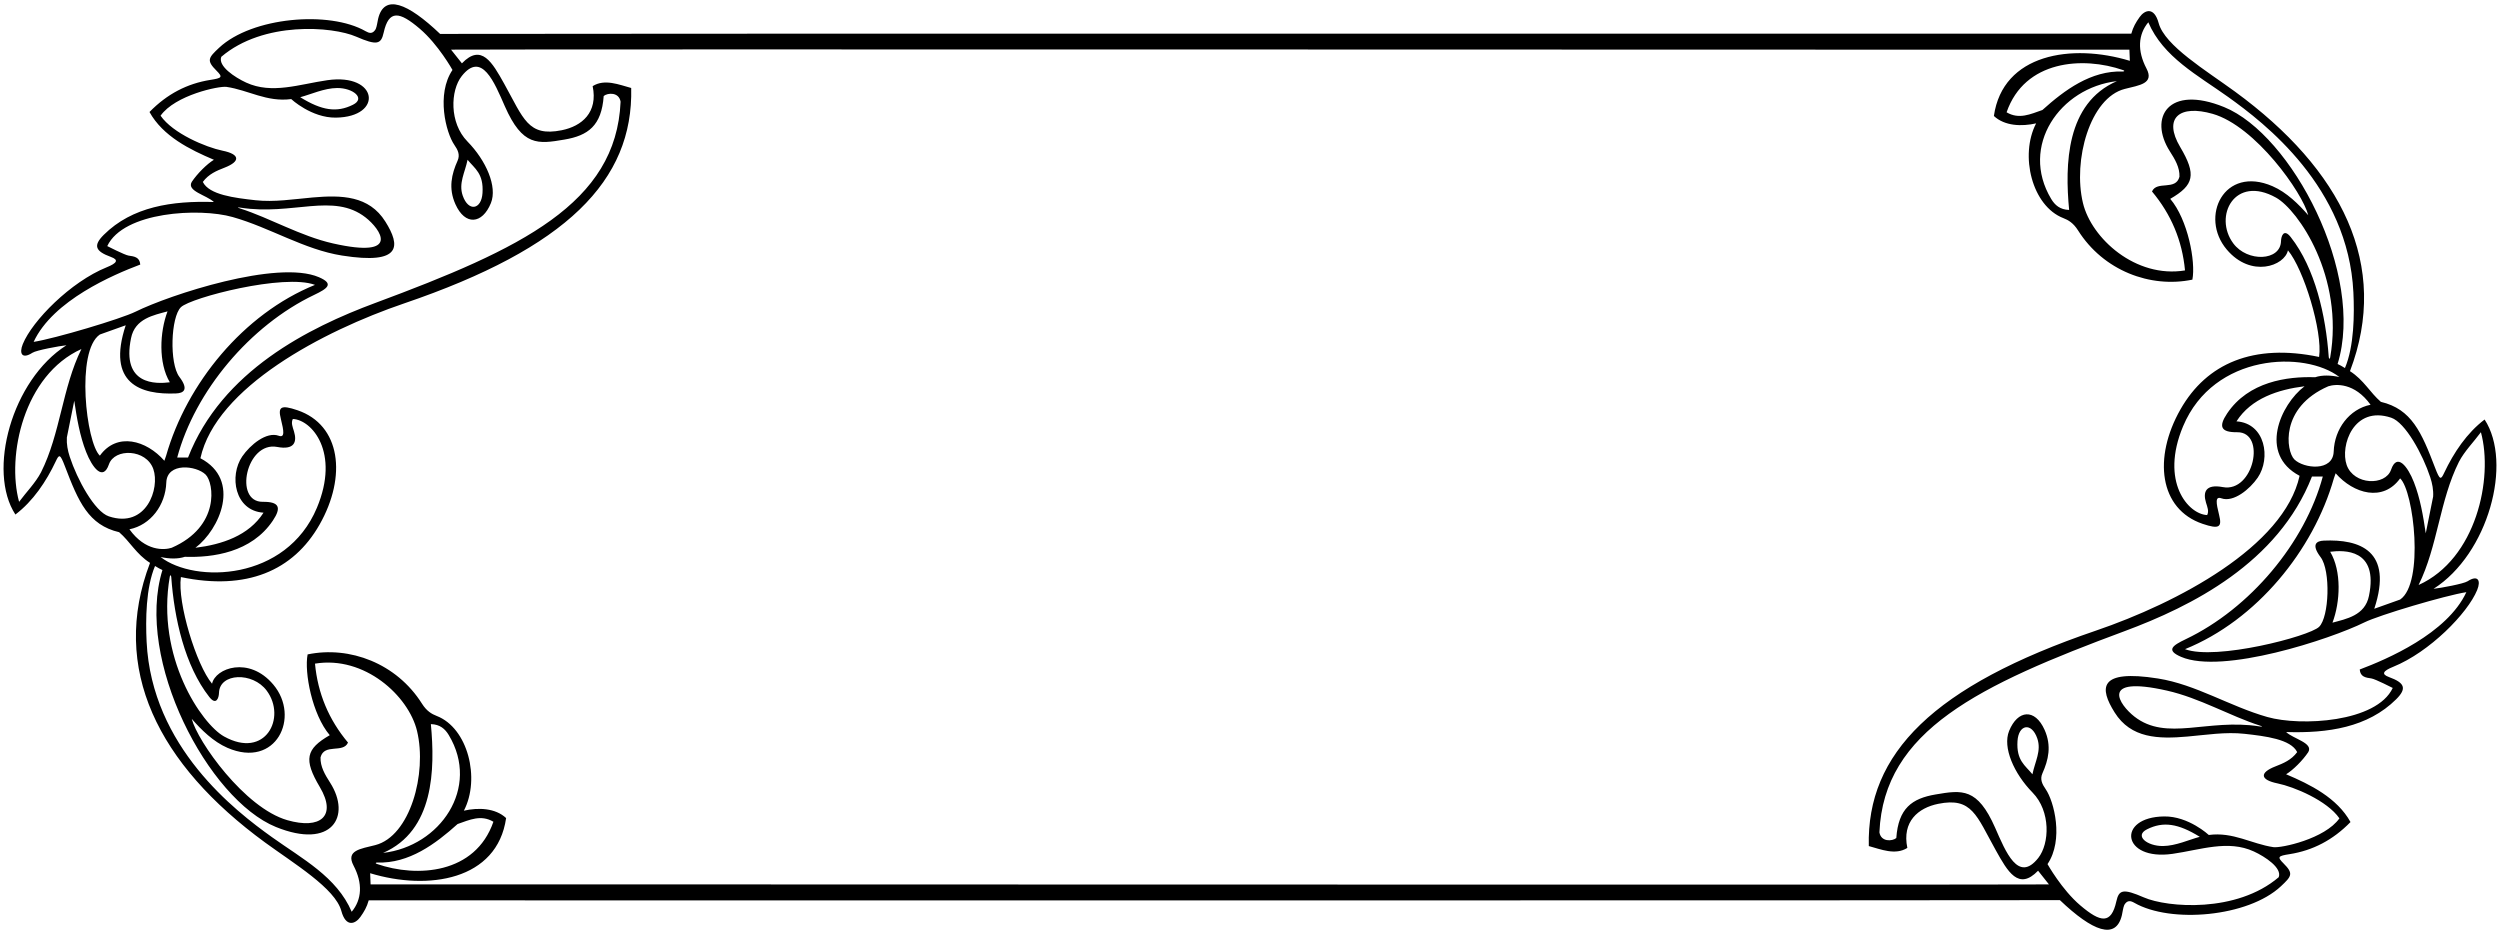 <?xml version="1.0" encoding="UTF-8"?>
<svg xmlns="http://www.w3.org/2000/svg" xmlns:xlink="http://www.w3.org/1999/xlink" width="529pt" height="197pt" viewBox="0 0 529 197" version="1.1">
<g id="surface1">
<path style=" stroke:none;fill-rule:nonzero;fill:rgb(0%,0%,0%);fill-opacity:1;" d="M 522.141 122.996 C 521.305 123.535 516.5 124.422 514.941 124.594 C 526.523 117.215 531.734 97.945 525.742 88.77 C 521.996 91.609 519.215 95.766 517.195 100.039 C 516.488 101.535 516.289 101.672 515.258 98.969 C 512.398 91.469 510.293 86.559 503.789 85.031 C 501.508 83.078 500.184 80.402 497.254 78.539 C 505.789 56.152 495.512 35.887 472.922 19.383 C 466.797 14.906 458.074 9.672 456.777 4.902 C 455.809 1.324 453.801 2.129 452.746 3.613 C 451.945 4.738 451.371 5.723 450.984 7.129 C 450.984 7.129 97.938 7.09 93.125 7.176 C 86.215 0.59 81.27 -1.348 80.008 3.992 C 79.836 4.719 79.777 5.492 79.496 6.164 C 78.84 7.266 78.117 7.031 77.367 6.605 C 69.684 2.195 53.312 3.605 46.371 10.098 C 44.078 12.242 43.641 12.793 45.816 14.961 C 47.211 16.348 46.93 16.527 44.516 16.906 C 39.602 17.684 35.355 19.887 31.633 23.699 C 34.469 28.828 40.18 31.66 45.262 33.809 C 43.797 34.688 41.742 36.738 40.57 38.496 C 39.445 40.438 43.699 41.281 45.262 42.746 C 36.441 42.465 27.977 43.703 21.957 49.691 C 19.664 51.977 20.16 53.164 23.477 54.371 C 25.191 54.996 24.75 55.68 22.594 56.551 C 14.926 59.648 6.844 67.871 4.832 72.793 C 4 74.832 4.668 76.062 6.859 74.648 C 7.695 74.105 12.5 73.223 14.059 73.055 C 2.477 80.43 -2.734 99.699 3.258 108.875 C 7.004 106.035 9.785 101.879 11.805 97.605 C 12.512 96.109 12.711 95.973 13.742 98.676 C 16.598 106.176 18.707 111.086 25.211 112.613 C 27.492 114.566 28.816 117.242 31.746 119.105 C 23.211 141.492 33.488 161.758 56.078 178.262 C 62.203 182.734 70.926 187.973 72.223 192.742 C 73.191 196.32 75.199 195.516 76.254 194.031 C 77.055 192.906 77.629 191.922 78.016 190.516 C 78.016 190.516 431.062 190.555 435.875 190.469 C 442.785 197.055 447.73 198.992 448.992 193.652 C 449.164 192.926 449.223 192.152 449.504 191.48 C 450.16 190.383 450.883 190.613 451.633 191.039 C 459.316 195.449 475.688 194.039 482.629 187.547 C 484.922 185.402 485.359 184.852 483.184 182.684 C 481.789 181.297 482.066 181.117 484.484 180.738 C 489.398 179.961 493.645 177.758 497.367 173.945 C 494.531 168.816 488.82 165.984 483.738 163.836 C 485.203 162.957 487.258 160.906 488.43 159.148 C 489.555 157.207 485.301 156.363 483.738 154.898 C 492.559 155.18 501.023 153.941 507.043 147.953 C 509.336 145.668 508.84 144.48 505.523 143.273 C 503.809 142.648 504.25 141.965 506.402 141.094 C 514.074 137.996 522.156 129.773 524.168 124.852 C 525.004 122.812 524.328 121.582 522.141 122.996 Z M 520.32 97.707 C 521.492 95.461 523.445 93.508 524.961 91.453 C 527.621 101.211 523.977 118.277 511.773 123.785 C 515.828 115.582 516.219 105.863 520.32 97.707 Z M 505.965 88.383 C 508.977 89.387 512.676 96.191 514.242 101 C 514.676 102.328 514.938 103.676 514.852 105.082 L 513.289 112.848 C 512.746 109.168 512.113 105.43 510.785 102.035 C 509.48 98.699 507.211 95.734 505.953 99.383 C 504.758 102.855 498.055 102.664 496.555 98.387 C 495.129 94.328 498.023 85.738 505.965 88.383 Z M 491.715 114.395 C 490.188 114.461 488.977 115.164 491.047 117.902 C 493.188 120.734 492.867 130.559 490.715 132.645 C 488.629 134.668 468.844 139.805 462.348 137.363 C 477.512 131.219 489.504 116.461 493.848 101.223 L 494.219 100.145 C 498.031 104.504 504.262 106.25 507.867 101.223 C 510.781 103.945 512.996 123.398 507.867 126.863 L 502.395 128.816 C 506.488 116.465 499.246 114.066 491.715 114.395 Z M 493.066 116.754 C 495.973 116.383 503.332 116.105 501.273 126.082 C 500.445 130.262 496.434 130.961 493.551 131.758 C 495.211 127.363 495.512 120.855 493.066 116.754 Z M 501.613 85.645 C 497.117 86.559 493.977 90.766 493.812 95.527 C 493.664 99.871 487.441 99.145 485.488 97.215 C 483.73 95.477 482.359 86.223 492.676 81.734 C 494.227 81.238 498.219 80.934 501.613 85.645 Z M 473.398 91.461 C 479.598 91.391 476.891 104.301 470.352 103.07 C 466.703 102.383 466.109 104.109 466.793 106.363 C 467.078 107.301 467.457 108.172 467.035 108.988 C 463.031 108.82 457.02 101.938 461.941 90.199 C 468.441 74.684 487.766 74.172 495.02 79.781 C 493.203 79.387 491.383 79.324 489.887 79.824 C 483.965 79.621 475.781 80.75 471.266 87.48 C 469.383 90.289 469.934 91.496 473.398 91.461 Z M 492.762 75.547 C 492.137 66.785 489.895 56.766 484.711 50.16 C 483.266 48.32 482.691 49.918 482.66 51.039 C 482.551 55.25 475.547 55.523 472.562 51.5 C 468.32 45.781 472.844 36.914 481.609 41.82 C 486.305 44.445 496.039 58.582 493.066 75.637 C 493 76.031 492.793 75.977 492.762 75.547 Z M 454.191 14.488 C 452.215 10.73 452.426 7.301 454.582 4.715 C 457.73 12.094 465.051 15.922 471.461 20.508 C 479.141 26.004 496.887 39.551 497.977 61.859 C 498.203 66.508 498.141 73.273 496.191 77.879 C 495.605 77.512 495.035 77.191 494.633 77.023 C 500.5 58.047 484.91 28.469 470.617 22.656 C 458.781 17.84 454.586 24.895 459.152 32.039 C 460.227 33.715 461.25 35.438 461.176 37.391 C 460.395 40.418 456.391 38.172 455.363 40.516 C 459.418 45.352 461.762 50.918 462.348 57.219 C 451.891 58.949 442.539 50.422 440.754 42.965 C 438.59 33.953 442.223 20.691 449.605 18.816 C 452.699 18.027 455.887 17.711 454.191 14.488 Z M 437.828 44.422 C 435.898 44.371 434.812 43.395 434.031 42.098 C 427.316 30.922 435.871 18.566 447.938 17.168 C 437.145 21.855 436.926 34.836 437.828 44.422 Z M 424.594 23.762 C 428.418 12.703 440.742 11.887 449.266 14.84 C 449.613 14.957 449.531 15.148 449.164 15.133 C 442.477 14.895 436.848 19.066 432.172 23.277 C 429.633 24.156 427.23 25.324 424.594 23.762 Z M 7.117 72.344 C 11.203 63.547 24.027 58.113 29.68 55.98 C 29.562 54.395 28.398 54.258 27.195 54.082 C 26.398 53.965 22.695 52.074 22.695 52.074 C 26.117 44.785 42.176 43.922 49.23 45.926 C 57.18 48.18 64.34 52.801 72.367 54.074 C 85.109 56.09 84.734 51.984 81.547 46.898 C 78.086 41.371 72.258 41.254 66.152 41.785 C 62.152 42.137 58.043 42.812 54.051 42.367 C 49.668 41.879 44.262 41.238 42.918 38.496 C 44.164 36.812 45.848 36.125 47.535 35.469 C 50.934 34.145 50.785 32.633 47.078 31.883 C 43.613 31.176 36.566 28.242 33.977 24.48 C 37.059 20.129 46.336 18.152 47.941 18.387 C 52.574 19.07 56.449 21.652 61.621 20.965 C 61.621 20.965 65.895 24.953 71.062 24.891 C 81.191 24.762 80.051 15.422 69.273 16.969 C 63.371 17.816 57.547 19.992 52.09 17.477 C 49.668 16.359 46.07 13.984 46.824 12.023 C 55.742 4.418 70.367 5.582 75.363 7.754 C 79.754 9.66 80.633 9.387 81.18 6.922 C 82.266 2.02 84.504 2.395 88.82 6.074 C 92.746 9.418 95.746 14.801 95.746 14.801 C 92.277 19.938 94.352 28.066 96.141 30.66 C 96.859 31.699 97.395 32.73 96.824 34.008 C 95.559 36.832 94.848 39.812 96.363 43.203 C 98.414 47.797 102.055 47.449 103.871 42.984 C 105.293 39.492 102.848 33.957 98.914 29.941 C 95.035 25.984 95.301 19.141 97.703 16.098 C 101.945 10.727 104.602 17.438 106.824 22.484 C 110.57 30.992 113.812 30.492 119.434 29.535 C 124.438 28.688 127.301 26.605 127.742 20.316 C 128.59 19.609 130.977 19.453 131.316 21.523 C 130.395 43.078 110.246 52.656 79.434 64.094 C 65.316 69.336 46.938 78.504 39.789 96.812 L 37.496 96.812 C 41.258 82.781 52.887 68.887 66.492 62.395 C 69.297 61.055 70.754 60.062 67.477 58.652 C 58.719 54.883 35.895 62.387 28.688 65.949 C 25.578 67.488 11.586 71.648 7.117 72.344 Z M 50.883 43.938 C 61.918 45.664 70.531 40.684 77.367 46.023 C 80.48 48.453 85.035 54.801 70.477 51.512 C 63.535 49.945 57.168 46.152 50.82 44.117 C 50.141 43.898 50.191 43.832 50.883 43.938 Z M 63.527 20.57 C 65.754 19.984 68.594 18.648 71.328 18.625 C 74.676 18.598 77.43 20.797 74.688 22.164 C 71.27 23.871 68.109 23.406 63.527 20.57 Z M 98.938 33.809 C 100.461 35.684 102.363 36.699 102.098 40.848 C 101.875 44.367 99.113 44.883 97.91 41.391 C 97.004 38.766 98.379 36.543 98.938 33.809 Z M 37.285 83.25 C 38.816 83.184 40.027 82.48 37.953 79.742 C 35.812 76.91 36.133 67.086 38.285 65 C 40.371 62.977 60.156 57.836 66.652 60.281 C 51.488 66.426 39.496 81.184 35.152 96.422 L 34.781 97.5 C 30.969 93.141 24.738 91.395 21.133 96.422 C 18.219 93.699 16.004 74.246 21.133 70.781 L 26.602 68.828 C 22.512 81.18 29.754 83.578 37.285 83.25 Z M 35.934 80.891 C 33.027 81.262 25.668 81.539 27.727 71.562 C 28.555 67.383 32.566 66.684 35.449 65.887 C 33.789 70.281 33.488 76.785 35.934 80.891 Z M 8.68 99.938 C 7.508 102.184 5.555 104.137 4.039 106.191 C 1.379 96.434 5.023 79.367 17.227 73.855 C 13.172 82.062 12.781 91.781 8.68 99.938 Z M 23.035 109.262 C 20.023 108.258 16.324 101.453 14.758 96.645 C 14.324 95.316 14.062 93.969 14.148 92.562 L 15.711 84.797 C 16.254 88.477 16.887 92.215 18.215 95.609 C 19.52 98.945 21.789 101.91 23.047 98.262 C 24.242 94.785 30.945 94.98 32.445 99.258 C 33.871 103.316 30.977 111.906 23.035 109.262 Z M 27.387 112 C 31.883 111.086 35.023 106.879 35.188 102.117 C 35.336 97.773 41.559 98.5 43.512 100.426 C 45.27 102.168 46.641 111.422 36.324 115.91 C 34.773 116.406 30.781 116.711 27.387 112 Z M 55.602 106.184 C 49.402 106.254 52.109 93.34 58.648 94.574 C 62.297 95.262 62.891 93.535 62.207 91.281 C 61.922 90.344 61.543 89.473 61.965 88.656 C 65.969 88.824 71.977 95.703 67.059 107.445 C 60.559 122.961 41.234 123.473 33.977 117.863 C 35.793 118.258 37.617 118.32 39.113 117.82 C 45.035 118.023 53.219 116.895 57.734 110.164 C 59.617 107.355 59.066 106.148 55.602 106.184 Z M 36.238 122.098 C 36.863 130.859 39.105 140.883 44.289 147.48 C 45.734 149.324 46.309 147.727 46.34 146.605 C 46.449 142.395 53.453 142.121 56.438 146.145 C 60.68 151.863 56.156 160.73 47.391 155.824 C 42.695 153.199 32.961 139.062 35.93 122.008 C 36 121.613 36.207 121.668 36.238 122.098 Z M 74.809 183.156 C 76.785 186.914 76.574 190.344 74.418 192.93 C 71.27 185.551 63.949 181.723 57.543 177.137 C 49.859 171.641 32.113 158.094 31.023 135.785 C 30.797 131.141 30.859 124.371 32.805 119.766 C 33.395 120.133 33.965 120.449 34.371 120.621 C 28.5 139.598 44.09 169.176 58.383 174.988 C 70.219 179.805 74.414 172.75 69.848 165.605 C 68.773 163.926 67.75 162.207 67.824 160.254 C 68.605 157.227 72.609 159.473 73.637 157.129 C 69.582 152.293 67.238 146.727 66.652 140.426 C 77.109 138.695 86.461 147.223 88.246 154.68 C 90.41 163.688 86.777 176.953 79.395 178.828 C 76.301 179.617 73.113 179.934 74.809 183.156 Z M 91.172 153.223 C 93.102 153.27 94.188 154.25 94.965 155.547 C 101.684 166.727 93.125 179.078 81.059 180.477 C 91.855 175.785 92.074 162.812 91.172 153.223 Z M 104.406 173.883 C 100.582 184.941 88.258 185.758 79.734 182.805 C 79.387 182.688 79.469 182.496 79.836 182.512 C 86.523 182.75 92.152 178.578 96.828 174.363 C 99.367 173.484 101.77 172.32 104.406 173.883 Z M 78.418 187.141 L 78.324 184.773 C 90.609 188.508 105.211 186.273 107.094 173.102 C 104.797 170.953 101.184 170.855 98.156 171.539 C 101.68 164.758 99.02 154.035 92.391 151.488 C 91.344 151.086 90.281 150.465 89.297 148.906 C 83.918 140.367 73.984 136.625 65.09 138.473 C 64.359 142.266 66.047 151.184 69.777 155.566 C 64.723 158.484 64.203 160.684 67.668 166.527 C 71.359 172.746 67.758 175.547 60.801 173.551 C 51.754 170.957 41.781 156.863 40.57 152.098 C 42.582 154.426 45.137 156.941 48.121 158.238 C 58.418 162.711 63.641 151.734 57.824 144.848 C 52.688 138.762 45.57 141.367 44.871 144.676 C 41.543 140.707 37.504 127.535 38.277 122.109 C 52.141 125.02 62.051 120.789 67.609 111.023 C 73.441 100.781 72.102 89.902 62.926 86.801 C 59.422 85.613 58.789 86.074 59.43 88.645 C 60.082 91.266 60.297 92.68 58.969 92.203 C 56.367 91.277 52.934 94.148 51.266 96.574 C 48.461 100.664 49.633 108.078 55.762 108.484 C 52.637 113.367 46.922 115.227 41.352 115.91 C 46.461 112.051 51.152 101.574 42.406 96.965 C 45.707 81.977 68.285 70.07 85.516 64.199 C 119.906 52.48 134.031 38.219 133.562 18.617 C 131.023 17.934 127.945 16.617 125.406 18.227 C 126.566 23.797 123.113 26.699 118.871 27.555 C 111.703 29.004 110.785 25.07 106.695 17.734 C 104.172 13.215 101.879 9.109 97.742 13.402 L 95.441 10.504 C 106.09 10.379 449.898 10.551 450.582 10.504 L 450.676 12.871 C 438.391 9.137 423.789 11.371 421.906 24.543 C 424.203 26.691 427.816 26.789 430.844 26.105 C 427.32 32.887 429.98 43.609 436.609 46.156 C 437.656 46.559 438.719 47.18 439.703 48.738 C 445.082 57.277 455.016 61.02 463.91 59.172 C 464.641 55.379 462.953 46.461 459.223 42.078 C 464.277 39.16 464.797 36.961 461.332 31.117 C 457.641 24.898 461.242 22.094 468.199 24.09 C 477.246 26.688 487.223 40.781 488.43 45.547 C 486.414 43.219 483.863 40.703 480.879 39.406 C 470.582 34.934 465.359 45.91 471.176 52.797 C 476.312 58.883 483.43 56.273 484.129 52.969 C 487.457 56.938 491.496 70.109 490.723 75.531 C 476.859 72.625 466.949 76.855 461.391 86.617 C 455.559 96.863 456.898 107.738 466.074 110.844 C 469.574 112.031 470.211 111.57 469.57 108.996 C 468.918 106.379 468.703 104.969 470.031 105.441 C 472.633 106.367 476.066 103.496 477.734 101.07 C 480.539 96.98 479.367 89.566 473.238 89.16 C 476.363 84.273 482.078 82.422 487.645 81.734 C 482.539 85.594 477.852 96.07 486.594 100.68 C 483.293 115.668 460.715 127.574 443.484 133.445 C 409.094 145.16 394.969 159.426 395.438 179.027 C 397.977 179.711 401.055 181.027 403.594 179.418 C 402.434 173.848 405.887 170.945 410.129 170.09 C 417.297 168.641 418.215 172.574 422.305 179.906 C 424.828 184.43 427.121 188.535 431.258 184.242 L 433.559 187.141 C 422.91 187.266 79.102 187.094 78.418 187.141 Z M 499.32 141.664 C 499.438 143.25 500.602 143.387 501.805 143.562 C 502.602 143.68 506.305 145.57 506.305 145.57 C 502.883 152.859 486.824 153.723 479.77 151.719 C 471.82 149.465 464.66 144.844 456.633 143.57 C 443.891 141.555 444.266 145.66 447.453 150.746 C 450.914 156.273 456.742 156.391 462.848 155.855 C 466.848 155.508 470.957 154.832 474.949 155.277 C 479.332 155.766 484.738 156.406 486.086 159.148 C 484.836 160.832 483.152 161.52 481.465 162.176 C 478.066 163.5 478.215 165.012 481.922 165.766 C 485.387 166.469 492.434 169.402 495.02 173.164 C 491.941 177.52 482.664 179.492 481.059 179.258 C 476.43 178.574 472.551 175.992 467.379 176.68 C 467.379 176.68 463.105 172.691 457.938 172.758 C 447.809 172.883 448.949 182.223 459.727 180.672 C 465.629 179.828 471.453 177.652 476.91 180.168 C 479.332 181.285 482.93 183.66 482.176 185.617 C 473.258 193.227 458.633 192.062 453.637 189.891 C 449.246 187.984 448.367 188.258 447.82 190.723 C 446.734 195.625 444.496 195.246 440.18 191.57 C 436.254 188.227 433.254 182.844 433.254 182.844 C 436.723 177.707 434.648 169.574 432.859 166.984 C 432.141 165.945 431.605 164.914 432.176 163.641 C 433.441 160.812 434.152 157.832 432.637 154.441 C 430.586 149.848 426.945 150.195 425.129 154.66 C 423.707 158.152 426.152 163.688 430.086 167.703 C 433.965 171.66 433.699 178.504 431.297 181.547 C 427.055 186.914 424.398 180.207 422.176 175.16 C 418.43 166.652 415.188 167.152 409.566 168.109 C 404.562 168.957 401.699 171.039 401.258 177.328 C 400.41 178.035 398.023 178.191 397.684 176.121 C 398.605 154.566 418.754 144.988 449.566 133.551 C 463.684 128.309 482.062 119.141 489.211 100.832 L 491.504 100.832 C 487.742 114.859 476.113 128.758 462.508 135.25 C 459.699 136.59 458.246 137.582 461.523 138.992 C 470.281 142.762 493.105 135.258 500.312 131.695 C 503.422 130.156 517.414 125.996 521.883 125.301 C 517.801 134.098 504.973 139.531 499.32 141.664 Z M 478.117 153.707 C 467.078 151.98 458.469 156.965 451.633 151.621 C 448.52 149.191 443.965 142.844 458.523 146.133 C 465.465 147.699 471.832 151.488 478.18 153.527 C 478.859 153.746 478.809 153.812 478.117 153.707 Z M 465.473 177.07 C 463.246 177.66 460.406 178.996 457.672 179.02 C 454.324 179.047 451.57 176.844 454.312 175.48 C 457.73 173.773 460.891 174.238 465.473 177.07 Z M 430.062 163.836 C 428.539 161.961 426.637 160.945 426.902 156.797 C 427.125 153.277 429.887 152.762 431.09 156.254 C 431.996 158.879 430.621 161.102 430.062 163.836 "/>
</g>
</svg>
